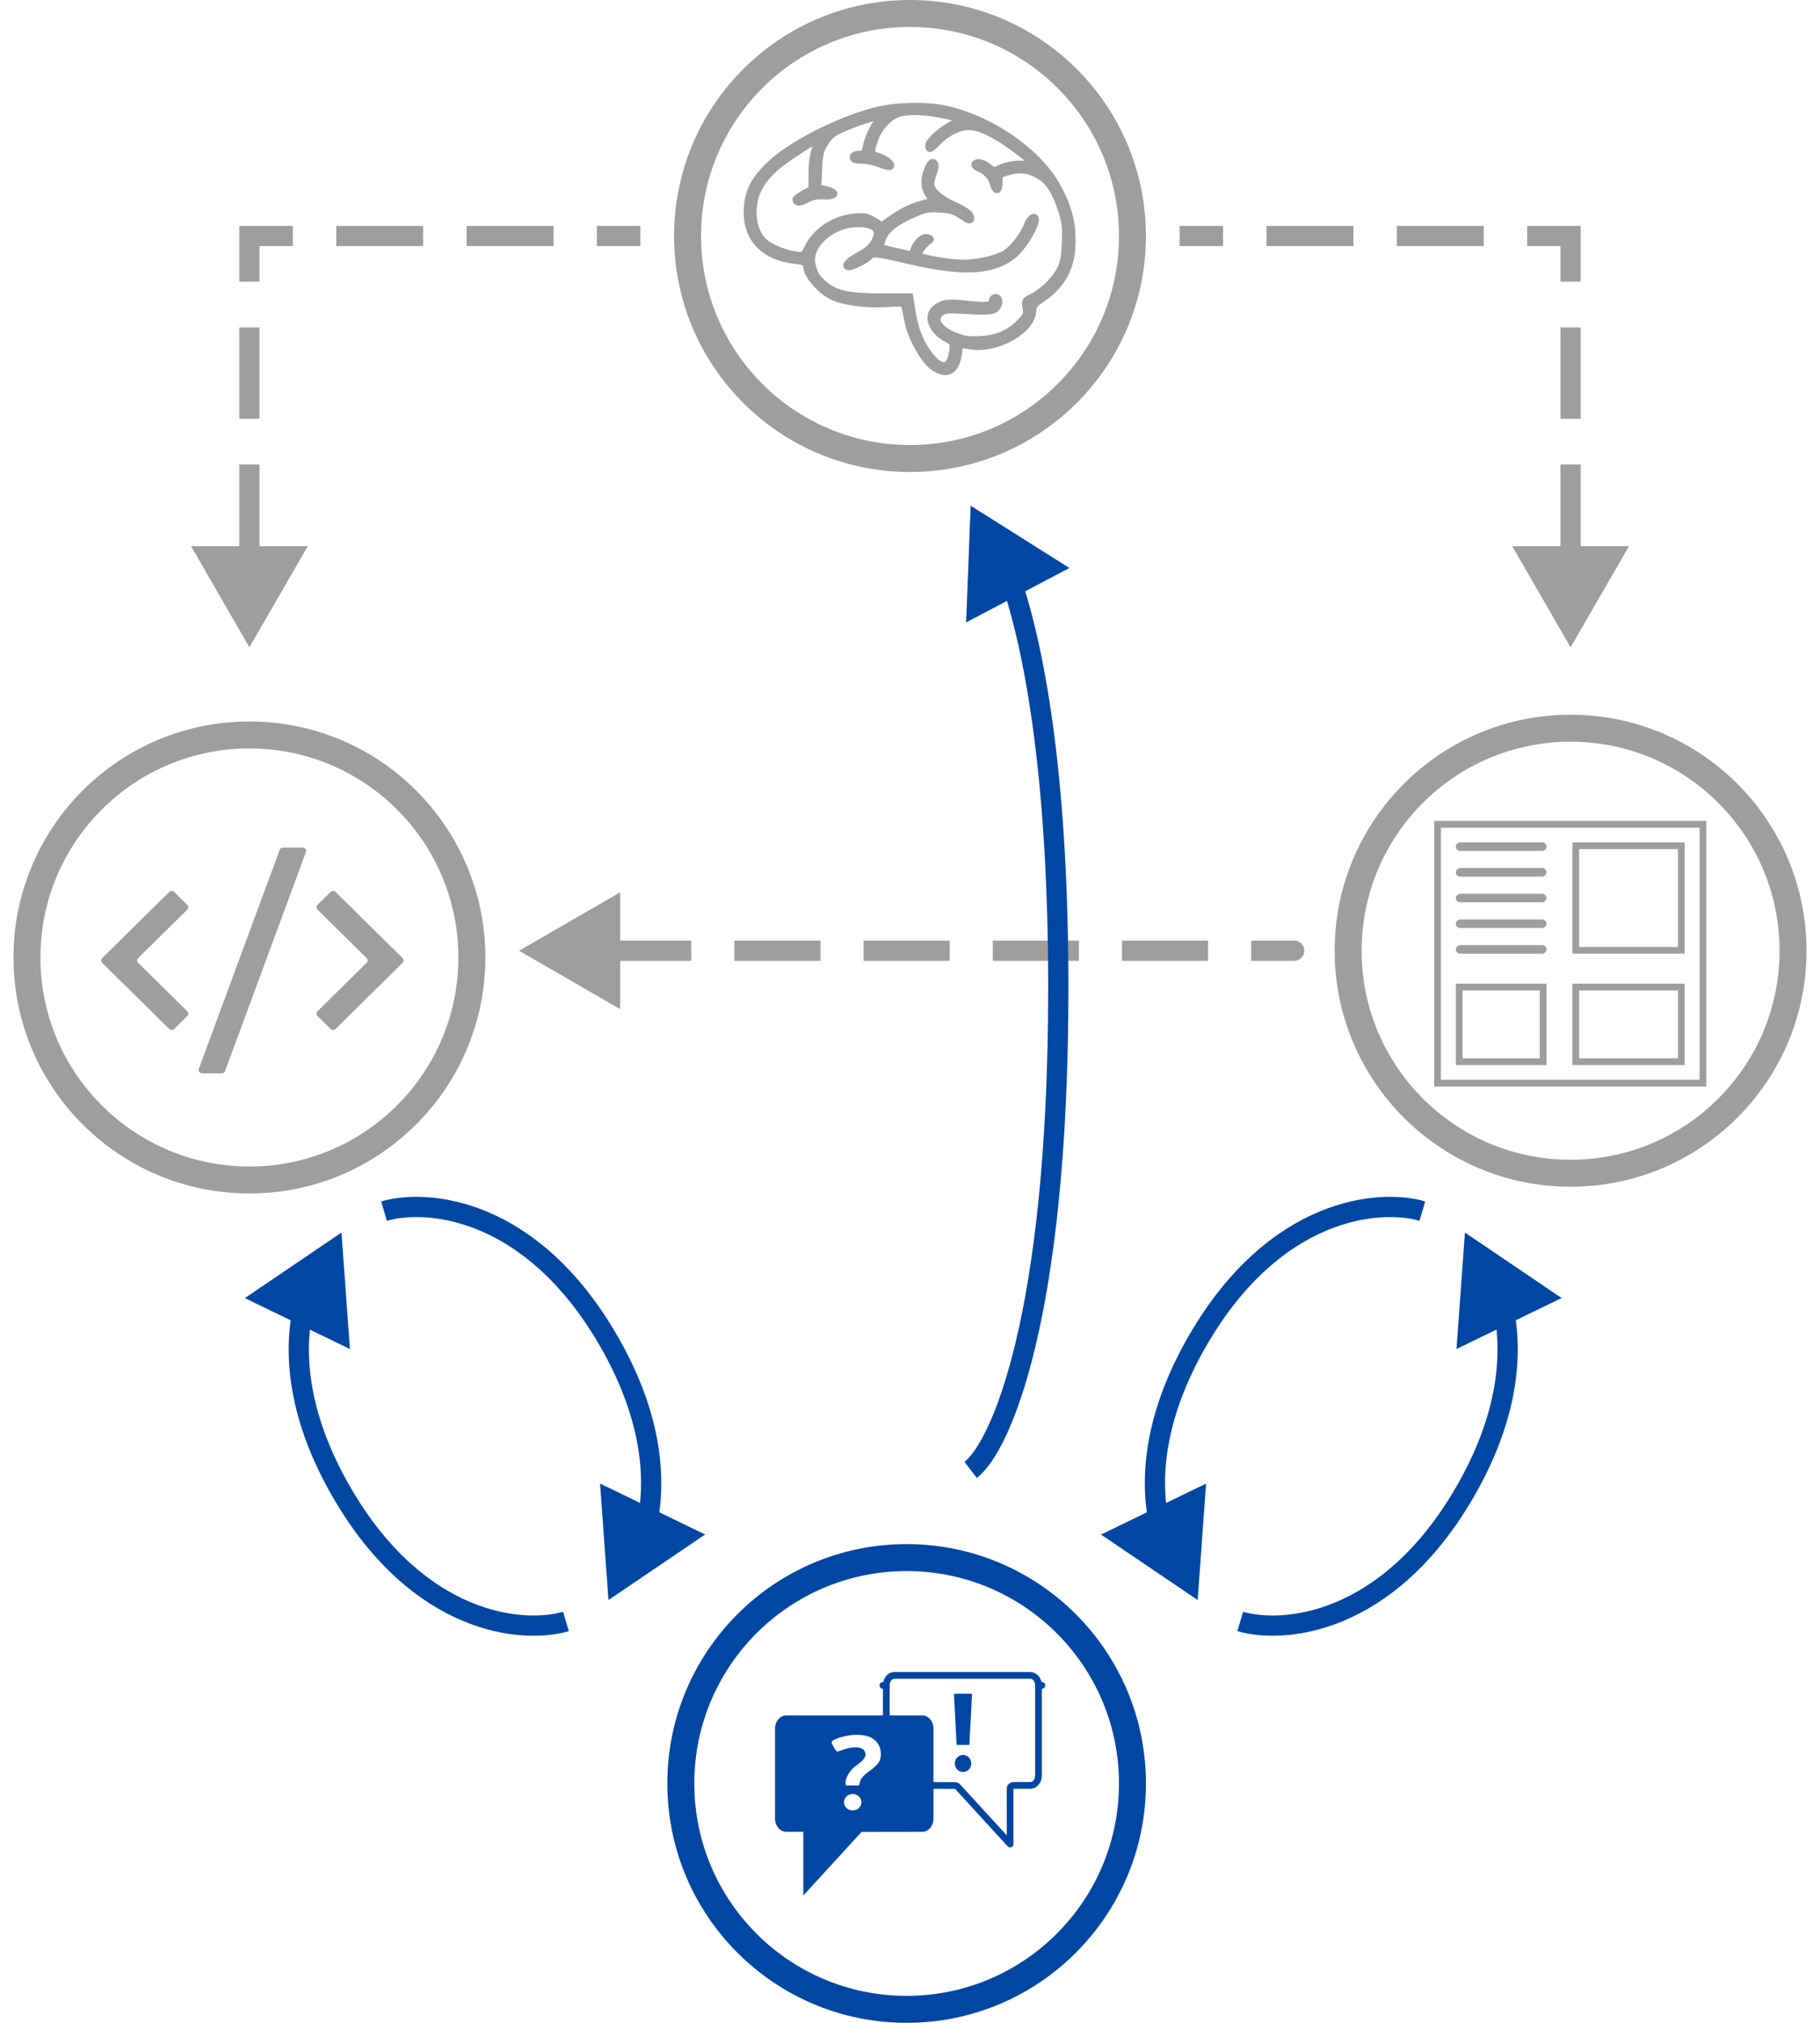 <svg width="270" height="300" viewBox="0 0 270 300" fill="none" xmlns="http://www.w3.org/2000/svg">
<circle cx="233" cy="141" r="33" stroke="#9E9E9E" stroke-width="4"/>
<rect x="216.471" y="146.388" width="12.455" height="11.068" stroke="#9E9E9E"/>
<rect x="233.77" y="146.388" width="15.658" height="11.068" stroke="#9E9E9E"/>
<path d="M233.77 125.428H249.428V140.942H233.77V125.428Z" stroke="#9E9E9E"/>
<rect x="215.971" y="126.198" width="1.27" height="13.455" rx="0.635" transform="rotate(-90 215.971 126.198)" fill="#9E9E9E"/>
<rect x="215.971" y="130.009" width="1.27" height="13.455" rx="0.635" transform="rotate(-90 215.971 130.009)" fill="#9E9E9E"/>
<rect x="215.971" y="133.82" width="1.27" height="13.455" rx="0.635" transform="rotate(-90 215.971 133.82)" fill="#9E9E9E"/>
<rect x="215.971" y="137.631" width="1.27" height="13.455" rx="0.635" transform="rotate(-90 215.971 137.631)" fill="#9E9E9E"/>
<rect x="215.971" y="141.442" width="1.27" height="13.455" rx="0.635" transform="rotate(-90 215.971 141.442)" fill="#9E9E9E"/>
<rect x="213.268" y="122.252" width="39.364" height="38.38" stroke="#9E9E9E"/>
<circle cx="37" cy="142" r="33" stroke="#9E9E9E" stroke-width="4"/>
<path d="M59.724 142.086C59.922 142.281 59.922 142.602 59.724 142.798L49.761 152.616C49.567 152.807 49.254 152.807 49.059 152.616L47.104 150.688C46.905 150.492 46.905 150.172 47.104 149.976L54.387 142.798C54.586 142.602 54.586 142.281 54.387 142.086L47.104 134.908C46.905 134.712 46.905 134.391 47.104 134.195L49.059 132.268C49.254 132.076 49.567 132.076 49.761 132.268L59.724 142.086ZM20.496 142.086C20.297 142.281 20.297 142.602 20.496 142.798L27.779 149.976C27.978 150.172 27.978 150.492 27.779 150.688L25.824 152.616C25.629 152.807 25.317 152.807 25.122 152.616L15.16 142.798C14.961 142.602 14.961 142.281 15.16 142.086L25.122 132.268C25.316 132.076 25.629 132.076 25.824 132.268L27.778 134.195C27.977 134.391 27.977 134.712 27.778 134.907L20.496 142.086ZM33.388 158.851C33.316 159.048 33.129 159.178 32.919 159.178H29.97C29.622 159.178 29.38 158.831 29.501 158.505L41.495 126.032C41.567 125.836 41.755 125.705 41.964 125.705H44.913C45.261 125.705 45.503 126.052 45.382 126.379L33.388 158.851Z" fill="#9E9E9E"/>
<path d="M192 142.5C192.828 142.5 193.5 141.828 193.5 141C193.5 140.172 192.828 139.5 192 139.5L192 142.5ZM77 141L92 149.66L92 132.34L77 141ZM89.778 142.5L102.556 142.5L102.556 139.5L89.778 139.5L89.778 142.5ZM108.944 142.5L121.722 142.5L121.722 139.5L108.944 139.5L108.944 142.5ZM128.111 142.5L140.889 142.5L140.889 139.5L128.111 139.5L128.111 142.5ZM147.278 142.5L160.056 142.5L160.056 139.5L147.278 139.5L147.278 142.5ZM166.444 142.5L179.222 142.5L179.222 139.5L166.444 139.5L166.444 142.5ZM185.611 142.5L192 142.5L192 139.5L185.611 139.5L185.611 142.5Z" fill="#9E9E9E"/>
<circle cx="134.5" cy="264.5" r="33.5" stroke="#0047A3" stroke-width="4"/>
<path d="M150.351 264.791C150.074 264.791 149.851 265.015 149.851 265.291V273.479L142.056 264.968C141.962 264.865 141.828 264.806 141.688 264.805L132.668 264.791H132.668C132.086 264.791 131.483 264.208 131.483 263.308V263.301V263.295V263.287V263.28V263.273V263.265V263.257V263.248V263.24V263.231V263.222V263.213V263.203V263.193V263.183V263.173V263.163V263.152V263.141V263.13V263.118V263.107V263.095V263.082V263.07V263.058V263.045V263.032V263.018V263.005V262.991V262.977V262.963V262.949V262.934V262.919V262.904V262.889V262.873V262.858V262.842V262.826V262.809V262.793V262.776V262.759V262.742V262.724V262.707V262.689V262.671V262.653V262.635V262.616V262.597V262.578V262.559V262.54V262.52V262.5V262.48V262.46V262.44V262.419V262.399V262.378V262.357V262.335V262.314V262.292V262.27V262.248V262.226V262.204V262.181V262.158V262.136V262.112V262.089V262.066V262.042V262.018V261.995V261.97V261.946V261.922V261.897V261.872V261.847V261.822V261.797V261.772V261.746V261.72V261.694V261.668V261.642V261.616V261.589V261.563V261.536V261.509V261.482V261.455V261.427V261.4V261.372V261.344V261.316V261.288V261.26V261.231V261.203V261.174V261.145V261.116V261.087V261.058V261.029V260.999V260.97V260.94V260.91V260.88V260.85V260.82V260.789V260.759V260.728V260.698V260.667V260.636V260.605V260.574V260.542V260.511V260.479V260.448V260.416V260.384V260.352V260.32V260.288V260.255V260.223V260.19V260.158V260.125V260.092V260.059V260.026V259.993V259.96V259.927V259.893V259.86V259.826V259.793V259.759V259.725V259.691V259.657V259.623V259.589V259.555V259.52V259.486V259.451V259.417V259.382V259.347V259.312V259.277V259.242V259.207V259.172V259.137V259.102V259.066V259.031V258.996V258.96V258.924V258.889V258.853V258.817V258.781V258.745V258.709V258.673V258.637V258.601V258.565V258.529V258.492V258.456V258.42V258.383V258.347V258.31V258.274V258.237V258.2V258.164V258.127V258.09V258.053V258.016V257.979V257.942V257.905V257.868V257.831V257.794V257.757V257.72V257.683V257.645V257.608V257.571V257.534V257.496V257.459V257.422V257.384V257.347V257.309V257.272V257.234V257.197V257.16V257.122V257.085V257.047V257.009V256.972V256.934V256.897V256.859V256.822V256.784V256.746V256.709V256.671V256.634V256.596V256.559V256.521V256.483V256.446V256.408V256.371V256.333V256.296V256.258V256.221V256.183V256.146V256.108V256.071V256.033V255.996V255.958V255.921V255.884V255.846V255.809V255.772V255.734V255.697V255.66V255.623V255.586V255.548V255.511V255.474V255.437V255.4V255.363V255.326V255.289V255.253V255.216V255.179V255.142V255.106V255.069V255.032V254.996V254.959V254.923V254.886V254.85V254.814V254.778V254.741V254.705V254.669V254.633V254.597V254.561V254.525V254.49V254.454V254.418V254.383V254.347V254.312V254.276V254.241V254.206V254.17V254.135V254.1V254.065V254.03V253.995V253.961V253.926V253.891V253.857V253.822V253.788V253.754V253.72V253.685V253.651V253.617V253.584V253.55V253.516V253.483V253.449V253.416V253.382V253.349V253.316V253.283V253.25V253.217V253.185V253.152V253.12V253.087V253.055V253.023V252.991V252.959V252.927V252.895V252.863V252.832V252.8V252.769V252.738V252.707V252.676V252.645V252.614V252.584V252.553V252.523V252.492V252.462V252.432V252.403V252.373V252.343V252.314V252.284V252.255V252.226V252.197V252.168V252.14V252.111V252.083V252.054V252.026V251.998V251.971V251.943V251.915V251.888V251.861V251.834V251.807V251.78V251.753V251.727V251.7V251.674V251.648V251.622V251.596V251.571V251.545V251.52V251.495V251.47V251.445V251.421V251.396V251.372V251.348V251.324V251.3V251.277V251.253V251.23V251.207V251.184V251.161V251.139V251.116V251.094V251.072V251.05V251.029V251.007V250.986V250.965V250.944V250.923V250.903V250.882V250.862V250.842V250.822V250.803V250.783V250.764V250.745V250.726V250.708V250.689V250.671V250.653V250.635V250.618V250.6V250.583V250.566V250.55V250.533V250.517V250.501V250.485V250.469V250.453V250.438V250.423V250.408V250.394V250.379V250.365V250.351V250.337V250.324V250.311V250.298V250.285V250.272V250.26V250.248V250.236V250.224V250.213V250.201V250.19V250.18V250.169V250.159V250.149V250.139V250.129V250.12V250.111V250.102V250.094V250.085V250.077V250.07V250.062V250.055V250.048V250.041V250.034V250.028V250.022V250.016V250.011V250.005V250V249.996V249.991V249.987V249.983V249.979V249.976V249.973V249.97V249.967V249.965V249.963V249.961V249.959V249.958V249.957V249.956V249.956C131.483 249.956 131.483 249.956 130.983 249.956H131.483C131.483 249.055 132.086 248.473 132.668 248.473H152.877C153.458 248.473 154.061 249.055 154.061 249.956H154.561C154.061 249.956 154.061 249.956 154.061 249.956V249.956V249.957V249.958V249.959V249.961V249.963V249.965V249.967V249.97V249.973V249.976V249.979V249.983V249.987V249.991V249.996V250V250.005V250.011V250.016V250.022V250.028V250.034V250.041V250.048V250.055V250.062V250.07V250.077V250.085V250.094V250.102V250.111V250.12V250.129V250.139V250.149V250.159V250.169V250.18V250.19V250.201V250.213V250.224V250.236V250.248V250.26V250.272V250.285V250.298V250.311V250.324V250.337V250.351V250.365V250.379V250.394V250.408V250.423V250.438V250.453V250.469V250.485V250.501V250.517V250.533V250.55V250.566V250.583V250.6V250.618V250.635V250.653V250.671V250.689V250.708V250.726V250.745V250.764V250.783V250.803V250.822V250.842V250.862V250.882V250.903V250.923V250.944V250.965V250.986V251.007V251.029V251.05V251.072V251.094V251.116V251.139V251.161V251.184V251.207V251.23V251.253V251.277V251.3V251.324V251.348V251.372V251.396V251.421V251.445V251.47V251.495V251.52V251.545V251.571V251.596V251.622V251.648V251.674V251.7V251.727V251.753V251.78V251.807V251.834V251.861V251.888V251.915V251.943V251.971V251.998V252.026V252.054V252.083V252.111V252.14V252.168V252.197V252.226V252.255V252.284V252.314V252.343V252.373V252.403V252.432V252.462V252.492V252.523V252.553V252.584V252.614V252.645V252.676V252.707V252.738V252.769V252.8V252.832V252.863V252.895V252.927V252.959V252.991V253.023V253.055V253.087V253.12V253.152V253.185V253.217V253.25V253.283V253.316V253.349V253.382V253.416V253.449V253.483V253.516V253.55V253.584V253.617V253.651V253.685V253.72V253.754V253.788V253.822V253.857V253.891V253.926V253.961V253.995V254.03V254.065V254.1V254.135V254.17V254.206V254.241V254.276V254.312V254.347V254.383V254.418V254.454V254.49V254.525V254.561V254.597V254.633V254.669V254.705V254.741V254.778V254.814V254.85V254.886V254.923V254.959V254.996V255.032V255.069V255.106V255.142V255.179V255.216V255.253V255.289V255.326V255.363V255.4V255.437V255.474V255.511V255.548V255.586V255.623V255.66V255.697V255.734V255.772V255.809V255.846V255.884V255.921V255.958V255.996V256.033V256.071V256.108V256.146V256.183V256.221V256.258V256.296V256.333V256.371V256.408V256.446V256.483V256.521V256.559V256.596V256.634V256.671V256.709V256.746V256.784V256.822V256.859V256.897V256.934V256.972V257.009V257.047V257.085V257.122V257.16V257.197V257.234V257.272V257.309V257.347V257.384V257.422V257.459V257.496V257.534V257.571V257.608V257.645V257.683V257.72V257.757V257.794V257.831V257.868V257.905V257.942V257.979V258.016V258.053V258.09V258.127V258.164V258.2V258.237V258.274V258.31V258.347V258.383V258.42V258.456V258.492V258.529V258.565V258.601V258.637V258.673V258.709V258.745V258.781V258.817V258.853V258.889V258.924V258.96V258.996V259.031V259.066V259.102V259.137V259.172V259.207V259.242V259.277V259.312V259.347V259.382V259.417V259.451V259.486V259.52V259.555V259.589V259.623V259.657V259.691V259.725V259.759V259.793V259.826V259.86V259.893V259.927V259.96V259.993V260.026V260.059V260.092V260.125V260.158V260.19V260.223V260.255V260.288V260.32V260.352V260.384V260.416V260.448V260.479V260.511V260.542V260.574V260.605V260.636V260.667V260.698V260.728V260.759V260.789V260.82V260.85V260.88V260.91V260.94V260.97V260.999V261.029V261.058V261.087V261.116V261.145V261.174V261.203V261.231V261.26V261.288V261.316V261.344V261.372V261.4V261.427V261.455V261.482V261.509V261.536V261.563V261.589V261.616V261.642V261.668V261.694V261.72V261.746V261.772V261.797V261.822V261.847V261.872V261.897V261.922V261.946V261.97V261.995V262.018V262.042V262.066V262.089V262.112V262.136V262.158V262.181V262.204V262.226V262.248V262.27V262.292V262.314V262.335V262.357V262.378V262.399V262.419V262.44V262.46V262.48V262.5V262.52V262.54V262.559V262.578V262.597V262.616V262.635V262.653V262.671V262.689V262.707V262.724V262.742V262.759V262.776V262.793V262.809V262.826V262.842V262.858V262.873V262.889V262.904V262.919V262.934V262.949V262.963V262.977V262.991V263.005V263.018V263.032V263.045V263.058V263.07V263.082V263.095V263.107V263.118V263.13V263.141V263.152V263.163V263.173V263.183V263.193V263.203V263.213V263.222V263.231V263.24V263.248V263.257V263.265V263.273V263.28V263.287V263.295V263.301V263.308C154.061 264.208 153.458 264.791 152.877 264.791H152.871H152.866H152.86H152.855H152.849H152.844H152.838H152.833H152.827H152.821H152.816H152.81H152.805H152.799H152.793H152.788H152.782H152.776H152.77H152.765H152.759H152.753H152.747H152.742H152.736H152.73H152.724H152.718H152.712H152.707H152.701H152.695H152.689H152.683H152.677H152.671H152.665H152.659H152.653H152.647H152.641H152.635H152.629H152.623H152.617H152.611H152.605H152.599H152.593H152.587H152.581H152.575H152.569H152.563H152.556H152.55H152.544H152.538H152.532H152.526H152.519H152.513H152.507H152.501H152.495H152.488H152.482H152.476H152.47H152.463H152.457H152.451H152.444H152.438H152.432H152.426H152.419H152.413H152.407H152.4H152.394H152.387H152.381H152.375H152.368H152.362H152.356H152.349H152.343H152.336H152.33H152.323H152.317H152.311H152.304H152.298H152.291H152.285H152.278H152.272H152.265H152.259H152.252H152.246H152.239H152.233H152.226H152.22H152.213H152.207H152.2H152.194H152.187H152.181H152.174H152.168H152.161H152.155H152.148H152.142H152.135H152.128H152.122H152.115H152.109H152.102H152.096H152.089H152.083H152.076H152.069H152.063H152.056H152.05H152.043H152.036H152.03H152.023H152.017H152.01H152.003H151.997H151.99H151.984H151.977H151.97H151.964H151.957H151.951H151.944H151.938H151.931H151.924H151.918H151.911H151.905H151.898H151.891H151.885H151.878H151.872H151.865H151.858H151.852H151.845H151.839H151.832H151.825H151.819H151.812H151.806H151.799H151.793H151.786H151.779H151.773H151.766H151.76H151.753H151.747H151.74H151.733H151.727H151.72H151.714H151.707H151.701H151.694H151.688H151.681H151.675H151.668H151.662H151.655H151.649H151.642H151.636H151.629H151.623H151.616H151.61H151.603H151.597H151.59H151.584H151.577H151.571H151.565H151.558H151.552H151.545H151.539H151.532H151.526H151.52H151.513H151.507H151.501H151.494H151.488H151.481H151.475H151.469H151.462H151.456H151.45H151.444H151.437H151.431H151.425H151.418H151.412H151.406H151.4H151.393H151.387H151.381H151.375H151.368H151.362H151.356H151.35H151.344H151.338H151.331H151.325H151.319H151.313H151.307H151.301H151.295H151.289H151.283H151.276H151.27H151.264H151.258H151.252H151.246H151.24H151.234H151.228H151.222H151.216H151.21H151.205H151.199H151.193H151.187H151.181H151.175H151.169H151.163H151.158H151.152H151.146H151.14H151.134H151.129H151.123H151.117H151.111H151.106H151.1H151.094H151.089H151.083H151.077H151.072H151.066H151.06H151.055H151.049H151.044H151.038H151.033H151.027H151.021H151.016H151.011H151.005H151H150.994H150.989H150.983H150.978H150.973H150.967H150.962H150.957H150.951H150.946H150.941H150.935H150.93H150.925H150.92H150.915H150.909H150.904H150.899H150.894H150.889H150.884H150.879H150.874H150.869H150.864H150.859H150.854H150.849H150.844H150.839H150.834H150.829H150.824H150.819H150.814H150.81H150.805H150.8H150.795H150.791H150.786H150.781H150.777H150.772H150.767H150.763H150.758H150.753H150.749H150.744H150.74H150.735H150.731H150.726H150.722H150.718H150.713H150.709H150.704H150.7H150.696H150.691H150.687H150.683H150.679H150.675H150.67H150.666H150.662H150.658H150.654H150.65H150.646H150.642H150.638H150.634H150.63H150.626H150.622H150.618H150.614H150.61H150.607H150.603H150.599H150.595H150.592H150.588H150.584H150.581H150.577H150.573H150.57H150.566H150.563H150.559H150.556H150.552H150.549H150.546H150.542H150.539H150.536H150.532H150.529H150.526H150.523H150.519H150.516H150.513H150.51H150.507H150.504H150.501H150.498H150.495H150.492H150.489H150.486H150.483H150.48H150.478H150.475H150.472H150.469H150.467H150.464H150.461H150.459H150.456H150.454H150.451H150.449H150.446H150.444H150.441H150.439H150.437H150.434H150.432H150.43H150.427H150.425H150.423H150.421H150.419H150.417H150.415H150.413H150.411H150.409H150.407H150.405H150.403H150.401H150.399H150.398H150.396H150.394H150.392H150.391H150.389H150.388H150.386H150.384H150.383H150.381H150.38H150.379H150.377H150.376H150.375H150.373H150.372H150.371H150.37H150.369H150.368H150.367H150.365H150.364H150.364H150.363H150.362H150.361H150.36H150.359H150.358H150.358H150.357H150.356H150.356H150.355H150.355H150.354H150.354H150.353H150.353H150.352H150.352H150.352H150.351H150.351H150.351H150.351H150.351H150.351H150.351Z" stroke="#0047A3" stroke-linejoin="round"/>
<path fill-rule="evenodd" clip-rule="evenodd" d="M141.53 251.467C141.53 251.539 141.612 253.018 141.674 254.148C141.715 254.886 141.726 255.097 141.757 255.733C141.775 256.107 141.796 256.529 141.804 256.671C141.812 256.814 141.834 257.228 141.853 257.593C141.871 257.958 141.894 258.498 141.905 258.645C141.905 258.645 141.922 258.783 142.033 258.783C142.104 258.783 142.867 258.783 142.867 258.783C142.867 258.783 143.391 258.783 143.709 258.783C143.776 258.783 143.813 258.716 143.817 258.645C143.822 258.573 143.854 257.94 143.89 257.237C143.926 256.535 143.963 255.836 143.971 255.685C143.98 255.533 143.994 255.271 144.004 255.102C144.013 254.933 144.036 254.489 144.054 254.116C144.072 253.742 144.093 253.32 144.101 253.177C144.11 253.035 144.131 252.606 144.15 252.223C144.168 251.84 144.199 251.568 144.199 251.451C144.199 251.451 144.231 251.188 144.041 251.188C143.852 251.188 143.397 251.188 142.873 251.188H141.673C141.499 251.188 141.53 251.467 141.53 251.467Z" fill="#0047A3"/>
<path d="M144.093 261.534C144.093 262.233 143.54 262.799 142.867 262.799C142.193 262.799 141.647 262.233 141.647 261.534C141.647 260.835 142.193 260.268 142.867 260.268C143.54 260.268 144.093 260.835 144.093 261.534Z" fill="#0047A3"/>
<path fill-rule="evenodd" clip-rule="evenodd" d="M119.175 281.117V271.671H116.656C115.728 271.671 114.977 270.787 114.977 269.693V256.38C114.977 255.287 115.728 254.403 116.656 254.403H136.806C137.735 254.403 138.485 255.287 138.485 256.38V269.693C138.485 270.787 137.735 271.671 136.806 271.671L127.813 271.685L119.175 281.117ZM124.178 257.832C124.758 257.618 125.296 257.482 126.038 257.359C126.533 257.277 127.401 257.227 128.28 257.39C129.836 257.679 130.673 258.771 130.673 260.084C130.673 261.202 130.341 261.681 128.801 262.792C127.747 263.552 127.611 264.114 127.542 264.399L127.536 264.425C127.536 264.425 127.507 264.788 127.333 264.794C127.13 264.801 126.495 264.794 126.495 264.794C126.495 264.794 125.873 264.801 125.641 264.794C125.407 264.786 125.425 264.526 125.444 264.257L125.448 264.198C125.466 263.909 125.829 262.707 126.957 261.898C128.294 260.94 128.612 260.416 128.275 259.726C127.913 258.987 126.406 258.942 124.71 259.618C124.679 259.63 124.649 259.643 124.619 259.655L124.619 259.655C124.517 259.696 124.42 259.736 124.288 259.777C124.085 259.84 123.774 259.261 123.544 258.835L123.515 258.781C123.325 258.434 123.194 258.194 124.178 257.832ZM126.495 268.507C127.206 268.507 127.789 267.959 127.789 267.284C127.789 266.608 127.206 266.061 126.495 266.061C125.784 266.061 125.207 266.608 125.207 267.284C125.207 267.959 125.784 268.507 126.495 268.507Z" fill="#0047A3"/>
<path d="M144 75L158.652 84.237L143.326 92.307L144 75ZM143.085 216.812C143.884 216.196 145.114 214.645 146.503 211.699C147.87 208.798 149.329 204.679 150.666 199.096C153.34 187.933 155.5 171.016 155.5 146.5L158.5 146.5C158.5 171.176 156.327 188.34 153.584 199.795C152.212 205.522 150.693 209.846 149.216 212.978C147.761 216.064 146.283 218.135 144.915 219.188L143.085 216.812ZM155.5 146.5C155.5 116.621 152.291 98.038 148.862 87.405L151.717 86.484C155.276 97.519 158.5 116.441 158.5 146.5L155.5 146.5Z" fill="#0047A3"/>
<circle cx="135" cy="35" r="33" stroke="#9E9E9E" stroke-width="4"/>
<path fill-rule="evenodd" clip-rule="evenodd" d="M130.469 16.273C125.351 17.425 118.127 20.945 114.712 23.95C112.065 26.279 110.994 28.21 110.844 30.919C110.602 35.306 113.236 38.129 118.06 38.652C119.473 38.805 119.53 38.846 119.704 39.843C119.922 41.094 121.897 43.25 123.521 44.008C125.219 44.802 128.434 45.219 131.464 45.039C134.034 44.886 134.138 44.903 134.253 45.487C134.319 45.82 134.522 46.842 134.704 47.757C135.14 49.944 136.897 53.172 138.239 54.25C140.299 55.906 141.853 55.191 142.211 52.423L142.388 51.054L143.976 51.318C147.941 51.975 153.227 48.953 153.227 46.027C153.227 45.407 153.544 45.023 154.721 44.219C157.687 42.192 159.079 39.462 159.069 35.689C159.062 32.751 158.394 30.379 156.766 27.505C153.834 22.331 146.911 17.596 140.139 16.135C137.545 15.575 133.297 15.636 130.469 16.273ZM138.687 16.825C139.57 16.978 140.85 17.241 141.531 17.409L142.769 17.714L141.467 18.322C139.822 19.09 137.772 20.896 137.772 21.576C137.772 22.334 138.049 22.223 139.183 21.009C139.741 20.412 140.82 19.648 141.581 19.311C143.589 18.421 145.045 18.652 147.956 20.324C150.187 21.606 154.734 25.235 153.323 24.608C152.258 24.136 149.833 24.261 148.563 24.854C147.421 25.387 147.4 25.387 146.779 24.857C145.964 24.162 145.064 23.908 144.676 24.263C144.469 24.453 144.65 24.678 145.238 24.956C146.423 25.517 147.067 26.225 147.368 27.298C147.723 28.565 148.227 28.407 148.227 27.029C148.227 25.898 148.256 25.865 149.627 25.473C151.293 24.995 152.749 25.184 154.171 26.061C155.606 26.947 156.46 28.237 157.361 30.882C158.045 32.893 158.129 33.546 158.018 36.032C157.911 38.419 157.762 39.107 157.098 40.284C156.26 41.767 154.492 43.408 152.94 44.143C152.085 44.548 152.025 44.668 152.195 45.642C152.357 46.565 152.254 46.834 151.398 47.726C149.789 49.403 148.032 50.184 145.531 50.331C143.736 50.436 143.074 50.349 141.764 49.832C139.252 48.843 138.343 47.403 139.582 46.377C140.112 45.937 140.551 45.904 143.496 46.079C145.641 46.206 147.023 46.173 147.406 45.985C148.08 45.654 148.417 44.795 148.072 44.285C147.797 43.878 147.166 44.162 147.166 44.692C147.166 45.319 146.303 45.416 143.503 45.104C140.576 44.778 139.796 44.886 138.757 45.757C137.372 46.917 138.223 49.078 140.554 50.321C141.423 50.785 141.459 50.877 141.294 52.18C140.968 54.752 139.586 54.888 137.809 52.523C136.5 50.782 135.755 48.899 135.336 46.276L134.975 44.012H130.822C126.032 44.012 124.09 43.614 122.452 42.297C121.171 41.268 120.767 40.628 120.472 39.158C119.9 36.316 123.443 33.192 127.239 33.192C129.342 33.192 130.325 33.779 130.082 34.891C129.8 36.181 128.982 37.072 127.264 37.96C125.821 38.705 125.122 39.573 125.965 39.573C126.478 39.573 128.537 38.54 128.965 38.068C129.514 37.462 129.734 37.486 135.356 38.777C142.977 40.528 147.36 40.259 150.341 37.856C151.619 36.827 153.38 34.074 153.591 32.776C153.757 31.76 152.845 32.191 152.416 33.331C151.845 34.851 150.309 36.856 149.171 37.569C147.93 38.345 145.034 39.018 142.936 39.019C140.893 39.019 136.256 38.209 136.256 37.852C136.256 37.373 136.93 36.385 137.578 35.914C138.175 35.48 138.183 35.432 137.683 35.257C136.996 35.015 136.075 35.758 135.615 36.922L135.269 37.799L132.959 37.276C131.689 36.988 130.622 36.727 130.587 36.695C130.553 36.664 130.691 36.122 130.895 35.492C131.336 34.123 132.821 32.935 135.587 31.736C137.225 31.026 137.764 30.925 139.406 31.021C141.191 31.125 141.608 31.278 143.406 32.489C143.98 32.876 144.24 32.501 143.854 31.842C143.672 31.53 142.649 30.894 141.58 30.427C139.477 29.508 138.067 28.235 138.088 27.275C138.095 26.944 138.28 26.214 138.499 25.653C138.721 25.084 138.787 24.472 138.65 24.268C138.332 23.797 137.96 24.165 137.51 25.396C137.002 26.787 137.088 27.88 137.787 28.914L138.408 29.834L137.106 30.155C135.409 30.573 133.948 31.267 132.216 32.477L130.812 33.459L129.67 32.743C128.684 32.125 128.298 32.046 126.84 32.163C123.846 32.403 121.031 34.238 119.824 36.736C119.228 37.97 119.226 37.971 117.968 37.788C116.094 37.515 113.706 36.421 113.012 35.517C112.046 34.257 111.633 32.722 111.763 30.876C111.918 28.671 112.887 26.855 114.888 25.023C116.291 23.739 121.088 20.601 121.322 20.814C121.372 20.86 121.197 21.449 120.932 22.121C120.635 22.876 120.45 24.247 120.449 25.708L120.449 28.073L119.261 28.699C118.608 29.043 118.074 29.439 118.074 29.577C118.074 30.124 118.682 30.12 119.706 29.567C120.481 29.148 121.182 29.01 122.23 29.069C124.072 29.173 124.272 28.486 122.51 28.105L121.34 27.851L121.457 25.173C121.56 22.842 121.686 22.32 122.434 21.152C123.168 20.005 123.606 19.679 125.456 18.9C126.646 18.399 128.35 17.792 129.243 17.551L130.867 17.113L130.369 17.731C129.542 18.761 128.719 20.527 128.51 21.724C128.401 22.346 128.156 22.852 127.966 22.848C126.966 22.825 126.559 22.968 126.559 23.343C126.559 23.647 126.907 23.761 127.847 23.765C128.555 23.769 129.728 24.018 130.453 24.319C131.179 24.62 131.903 24.793 132.064 24.702C132.515 24.447 131.462 23.541 130.31 23.193C129.142 22.84 129.115 22.723 129.754 20.754C130.283 19.122 131.713 17.474 133.069 16.933C134.174 16.492 136.511 16.447 138.687 16.825Z" fill="#9E9E9E" stroke="#9E9E9E"/>
<path d="M233 35L234.5 35L234.5 33.5L233 33.5L233 35ZM233 96L241.66 81L224.34 81L233 96ZM175 36.5L181.444 36.5L181.444 33.5L175 33.5L175 36.5ZM187.889 36.5L200.778 36.5L200.778 33.5L187.889 33.5L187.889 36.5ZM207.222 36.5L220.111 36.5L220.111 33.5L207.222 33.5L207.222 36.5ZM226.556 36.5L233 36.5L233 33.5L226.556 33.5L226.556 36.5ZM231.5 35L231.5 41.778L234.5 41.778L234.5 35L231.5 35ZM231.5 48.556L231.5 62.111L234.5 62.111L234.5 48.556L231.5 48.556ZM231.5 68.889L231.5 82.444L234.5 82.444L234.5 68.889L231.5 68.889Z" fill="#9E9E9E"/>
<path d="M37 35L35.5 35L35.5 33.5L37 33.5L37 35ZM37 96L28.34 81L45.66 81L37 96ZM95 36.5L88.556 36.5L88.556 33.5L95 33.5L95 36.5ZM82.111 36.5L69.222 36.5L69.222 33.5L82.111 33.5L82.111 36.5ZM62.778 36.5L49.889 36.5L49.889 33.5L62.778 33.5L62.778 36.5ZM43.444 36.5L37 36.5L37 33.5L43.444 33.5L43.444 36.5ZM38.5 35L38.5 41.778L35.5 41.778L35.5 35L38.5 35ZM38.5 48.556L38.5 62.111L35.5 62.111L35.5 48.556L38.5 48.556ZM38.5 68.889L38.5 82.444L35.5 82.444L35.5 68.889L38.5 68.889Z" fill="#9E9E9E"/>
<path d="M90.269 237.296L104.605 227.574L89.018 220.02L90.269 237.296ZM57.392 181.057C63.02 179.404 77.85 180.311 88.98 199.589L91.578 198.089C79.797 177.684 63.58 176.112 56.547 178.179L57.392 181.057ZM88.98 199.589C94.949 209.927 95.798 218.532 94.68 224.888L97.634 225.408C98.887 218.292 97.864 208.977 91.578 198.089L88.98 199.589Z" fill="#0047A3"/>
<path d="M177.676 237.296L163.334 227.586L178.925 220.026L177.676 237.296ZM210.585 181.057C204.952 179.403 190.106 180.311 178.966 199.588L176.367 198.089C188.16 177.684 204.393 176.113 211.432 178.18L210.585 181.057ZM178.966 199.588C172.989 209.93 172.14 218.538 173.262 224.894L170.307 225.416C169.051 218.299 170.073 208.981 176.367 198.089L178.966 199.588Z" fill="#0047A3"/>
<path d="M50.659 182.795L36.324 192.517L51.911 200.071L50.659 182.795ZM83.536 239.034C77.909 240.687 63.078 239.779 51.949 220.502L49.351 222.002C61.132 242.407 77.349 243.979 84.382 241.912L83.536 239.034ZM51.949 220.502C45.98 210.164 45.13 201.559 46.249 195.203L43.295 194.683C42.042 201.799 43.065 211.114 49.351 222.002L51.949 220.502Z" fill="#0047A3"/>
<path d="M217.324 182.795L231.666 192.505L216.075 200.065L217.324 182.795ZM184.415 239.034C190.048 240.688 204.894 239.78 216.034 220.503L218.633 222.002C206.84 242.407 190.607 243.978 183.568 241.911L184.415 239.034ZM216.034 220.503C222.011 210.161 222.86 201.553 221.738 195.197L224.693 194.675C225.949 201.792 224.927 211.11 218.633 222.002L216.034 220.503Z" fill="#0047A3"/>
</svg>

